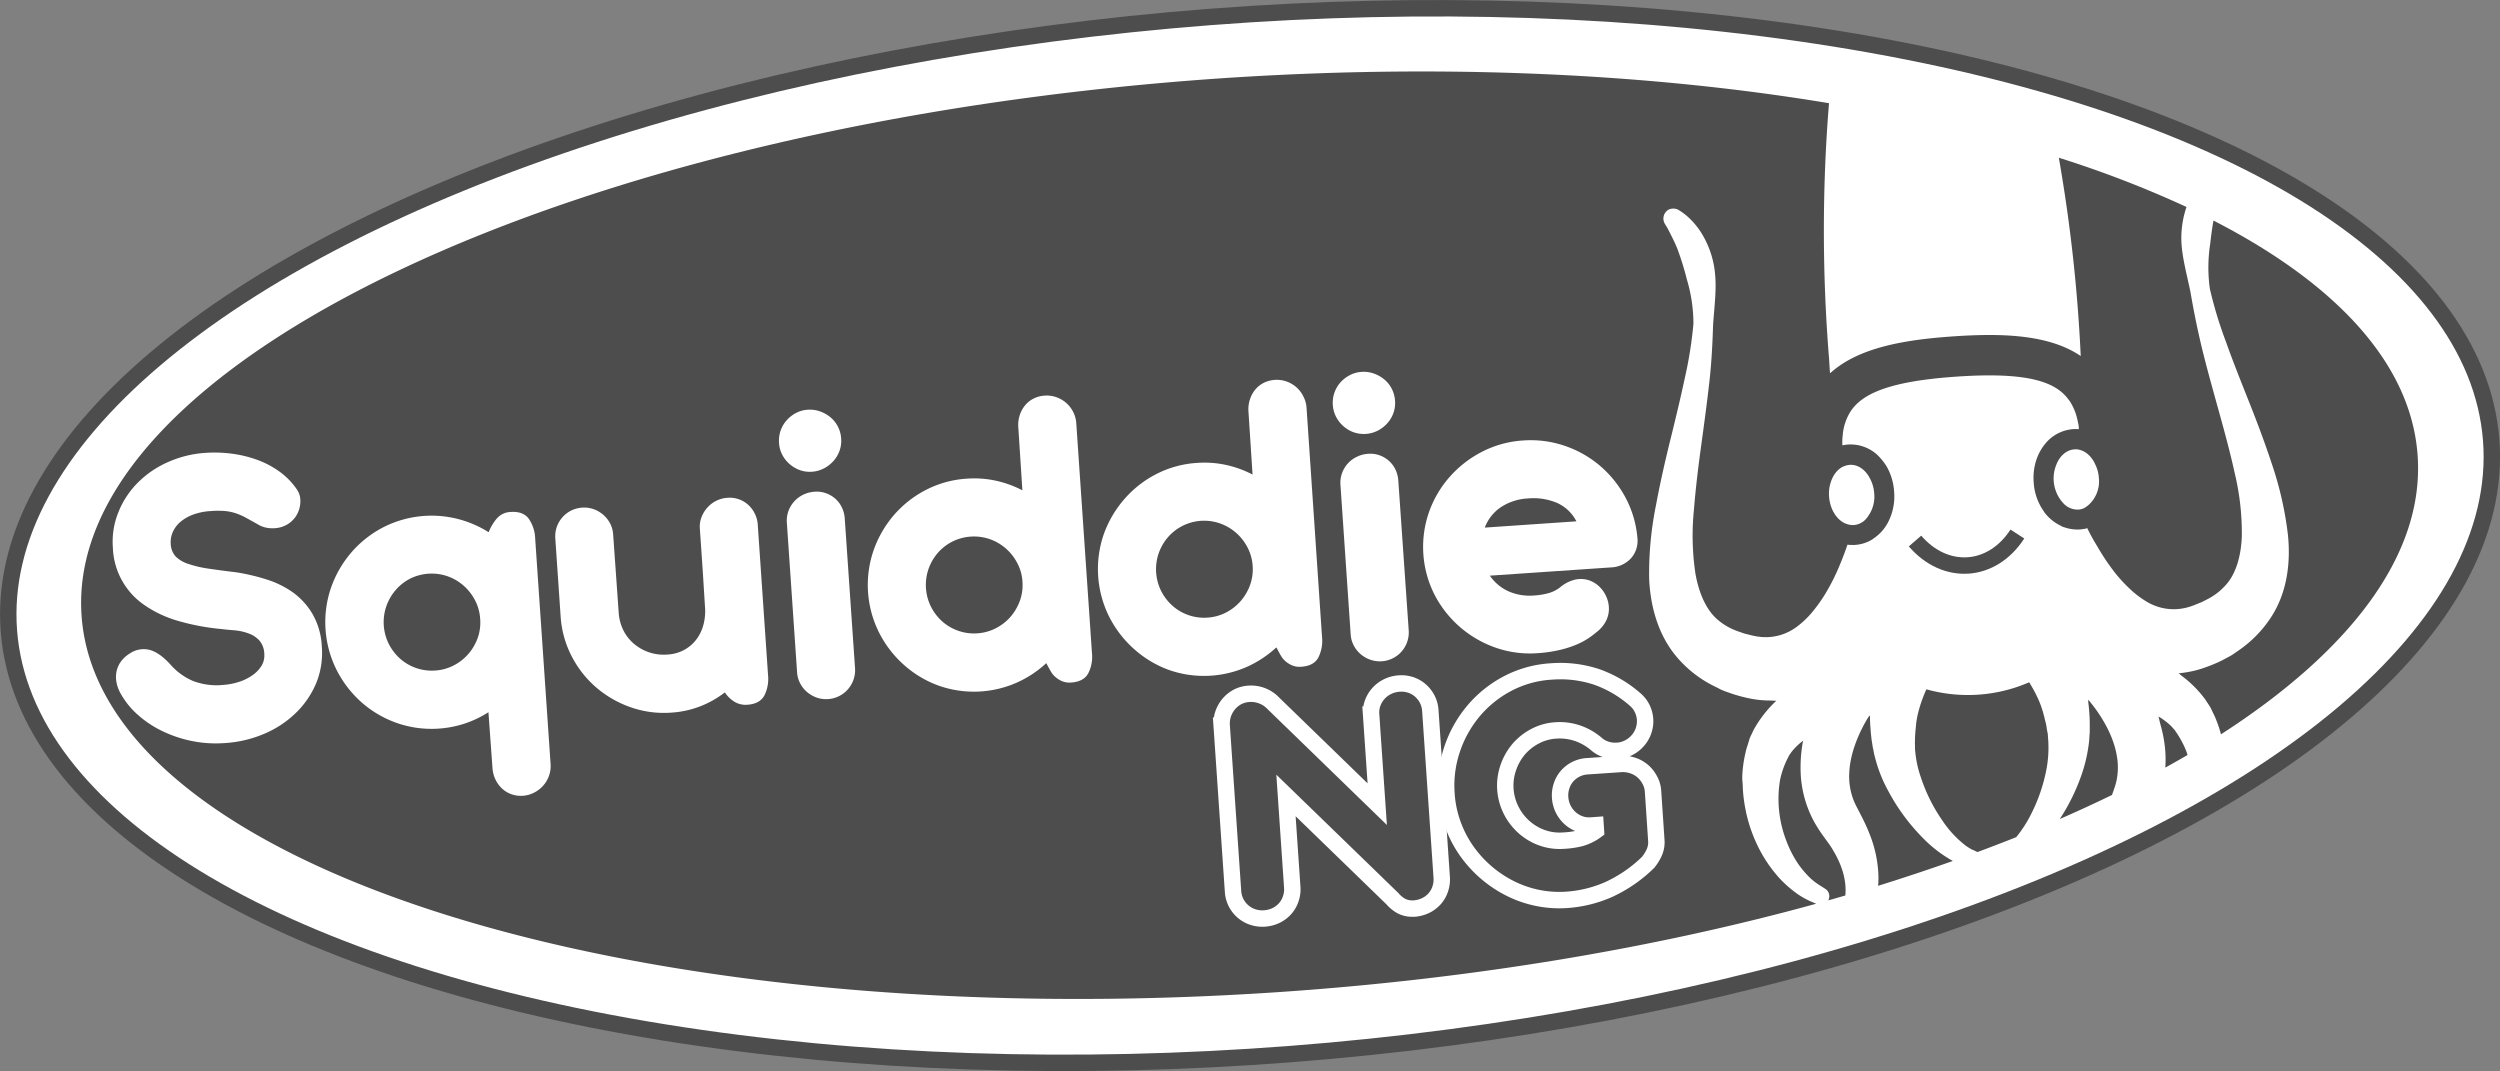 <svg id="bc6fd2d8-f583-4bda-87db-cff961ab8cd3" data-name="Capa 1" xmlns="http://www.w3.org/2000/svg" viewBox="0 0 761.56 326.31"><rect x="0" y="0" width="761.56" height="326.31" fill="#808080" stroke="none"/><defs><style>.ec51c5d7-b06e-4a3a-b783-fce7d10372ef,.fe61e336-ae72-4505-9f0f-af47d21ebf74{fill:#fff;}.ec51c5d7-b06e-4a3a-b783-fce7d10372ef,.f0befba5-b2d5-46d0-9aad-8f30404c209f{stroke:#4d4d4d;}.ec51c5d7-b06e-4a3a-b783-fce7d10372ef,.eed54f8c-f76e-472b-9402-87d589d6dd21,.f0befba5-b2d5-46d0-9aad-8f30404c209f{stroke-miterlimit:10;stroke-width:5px;}.bcb3a686-454c-4bbd-a599-79336d8f7d80{fill:#4d4d4d;}.eed54f8c-f76e-472b-9402-87d589d6dd21,.f0befba5-b2d5-46d0-9aad-8f30404c209f{fill:none;}.eed54f8c-f76e-472b-9402-87d589d6dd21{stroke:#fff;}</style></defs><ellipse class="ec51c5d7-b06e-4a3a-b783-fce7d10372ef" cx="400.31" cy="300.35" rx="379.2" ry="158.44" transform="translate(-41.38 -105.61) rotate(-4.4)"/><path class="bcb3a686-454c-4bbd-a599-79336d8f7d80" d="M664.38,367.52c-.86-5.28-3.55-10.25-6.37-14.19-.78-1.09-1.57-2.08-2.35-3,0,.26,0,.5,0,.73.08.65.17,1.3.21,1.9a51.8,51.8,0,0,1,.25,5.39l0,1.29a9.25,9.25,0,0,1-.09,1.48,23.65,23.65,0,0,1-.19,2.53A46.15,46.15,0,0,1,653.34,374,61.35,61.35,0,0,1,647,386.68q8.2-3.58,15.9-7.33c.54-1.51,1-2.82,1.25-3.81A19.75,19.75,0,0,0,664.38,367.52Z" transform="translate(-19.53 -137.19)"/><path class="bcb3a686-454c-4bbd-a599-79336d8f7d80" d="M571.48,411.94a25.38,25.38,0,0,1-4.22-2.3,36,36,0,0,1-5.58-4.83,42.56,42.56,0,0,1-5.55-7.7,45.7,45.7,0,0,1-4.75-12.68s0-.06,0-.08a44.65,44.65,0,0,1-.9-6.3l-.06-1.13c0-1-.18-2-.16-3.07a37.5,37.5,0,0,1,1-7.38c.3-1.47.61-2.08.91-3.18l.24-.73,0-.19.26-.59.21-.46.87-1.83a35.91,35.91,0,0,1,6.89-8.83c-.57,0-1.1-.05-1.66-.08a31.32,31.32,0,0,1-5.59-.46,47.23,47.23,0,0,1-6.25-1.6c-1.14-.41-1.82-.61-3.21-1.19l-2.49-1.25a35.57,35.57,0,0,1-10.82-8.4c-6.27-7.19-8.37-16.38-8.72-24.22A105,105,0,0,1,524,291c1.3-7,2.86-13.77,4.45-20.2s3.07-12.62,4.32-18.47a125.41,125.41,0,0,0,2.62-16.52,47.25,47.25,0,0,0-2-13.5,88.79,88.79,0,0,0-2.91-9.38c-1-2.44-2-4.28-2.66-5.59s-1.18-2-1.18-2v-.06a3.12,3.12,0,0,1,1.12-4.19,3.29,3.29,0,0,1,3,0,19.5,19.5,0,0,1,2.39,1.68,23.13,23.13,0,0,1,5.22,6.33A28.41,28.41,0,0,1,542,220.91c.44,4.7-.25,9.84-.62,15.21-.17,5.48-.45,11.33-1.14,17.45s-1.54,12.45-2.44,19-1.73,13.26-2.26,19.93a78.26,78.26,0,0,0,.48,19.55c1.09,6.07,3.4,11.13,6.85,14a19.14,19.14,0,0,0,5.94,3.4l2.21.77c.18,0,1.12.29,1.56.38a20.53,20.53,0,0,0,3.48.63,15.76,15.76,0,0,0,11.13-3.35,27,27,0,0,0,4.55-4.42,47.38,47.38,0,0,0,3.81-5.36,63.74,63.74,0,0,0,4.59-9.22c.84-2,1.57-4,2.18-5.79a4.75,4.75,0,0,0,1.3.09,5.2,5.2,0,0,0,1,0,11.36,11.36,0,0,0,5.11-1.58,1,1,0,0,0,.29-.2s.06,0,.06-.06a13.26,13.26,0,0,0,4.57-5,17.16,17.16,0,0,0,1.88-9.35,17.83,17.83,0,0,0-2.24-7.64,18.05,18.05,0,0,0-3.15-3.84,12.16,12.16,0,0,0-8.61-2.91,15.72,15.72,0,0,0-1.77.25v-.11h0c0-.06,0-.15,0-.21a9.26,9.26,0,0,1,0-1.41c0-.43.06-.86.1-1.24a15.87,15.87,0,0,1,1.67-6.07c3.18-6.42,11.81-10.44,33-11.89s30.31,1.36,34.33,7.29h.06a17.13,17.13,0,0,1,2.43,5.8l.26,1.2a7.43,7.43,0,0,1,.18,1.71,17.6,17.6,0,0,0-1.78,0,12.08,12.08,0,0,0-8.13,4.06,15.54,15.54,0,0,0-2.6,4.16,17.14,17.14,0,0,0-1.24,7.95,16.94,16.94,0,0,0,3.13,8.93v.07a13.79,13.79,0,0,0,5.33,4.36v.06h.06a.87.87,0,0,1,.2.12c.2.08.38.11.58.18a12.39,12.39,0,0,0,4.75.67,6.42,6.42,0,0,0,1-.13,4.33,4.33,0,0,0,1.26-.28,61.13,61.13,0,0,0,3,5.45,69.13,69.13,0,0,0,5.74,8.51,47.53,47.53,0,0,0,4.57,4.85,28.83,28.83,0,0,0,5,3.71,15.92,15.92,0,0,0,11.54,1.79,18.28,18.28,0,0,0,3.31-1.09c.48-.16,1.37-.59,1.55-.6l2.08-1.06a18.83,18.83,0,0,0,5.36-4.17c3.09-3.35,4.69-8.68,4.94-14.84a78.13,78.13,0,0,0-2.19-19.43c-1.43-6.54-3.22-13-5-19.43s-3.5-12.53-4.95-18.51-2.58-11.74-3.51-17.14c-1.09-5.27-2.48-10.27-2.74-15a29.31,29.31,0,0,1,1.54-10.87,327,327,0,0,0-38.89-15,478.25,478.25,0,0,1,6.67,60.41c-9.65-6.59-24-7-38.72-6s-28.94,3.33-37.61,11.23a.49.49,0,0,0,0-.12s0,0-.05,0c-.12-1.42-.18-2.86-.28-4.28a483,483,0,0,1-.4-72.91c.12-1.66.25-3.3.38-4.94-54.71-9.11-118.42-12.15-186-7.53C194.17,174.7,39.12,247.85,44.37,324.65S213.2,452.8,409.72,439.36c59.2-4.05,114.63-13.52,163.06-26.87Zm86.41-133.07a10.54,10.54,0,0,1,1,3.92,9.64,9.64,0,0,1-3.32,8.39l-.21.14a5.89,5.89,0,0,1-1,.68,5.1,5.1,0,0,1-1.63.42h-.06a5.88,5.88,0,0,1-4.35-1.67,11.09,11.09,0,0,1-2.41-11.93c1-2.65,3.06-4.57,5.51-4.74a9.21,9.21,0,0,1,1.17,0v.06C654.83,274.47,656.8,276.3,657.89,278.87Zm-80.74,5.46c.8-2.7,2.51-4.72,4.68-5.3V279a9.23,9.23,0,0,1,1.15-.2c2.51-.17,4.77,1.46,6.11,4a11.11,11.11,0,0,1,1.37,4.69,10.24,10.24,0,0,1-2.14,7.33,5.5,5.5,0,0,1-4.08,2.31h-.06a5.05,5.05,0,0,1-1.67-.19c-3.06-.77-5.51-4.23-5.8-8.51A10.89,10.89,0,0,1,577.15,284.33Z" transform="translate(-19.53 -137.19)"/><path class="bcb3a686-454c-4bbd-a599-79336d8f7d80" d="M578,396.32c-1.5-2.7-3.85-5-6.21-9.5a34.08,34.08,0,0,1-3.68-13.14,43.28,43.28,0,0,1,.68-10.83c-.26.17-.45.34-.68.51a19.85,19.85,0,0,0-2.88,2.93l-.6.89-.15.22,0,.06,0,0c.07-.15-.17.38.14-.34l-.09.18-.33.69a24.33,24.33,0,0,0-1.17,2.57,26.83,26.83,0,0,0-1.28,4.37,35.44,35.44,0,0,0,2,18.54,33.43,33.43,0,0,0,3.53,6.85,29,29,0,0,0,3.82,4.47,20.31,20.31,0,0,0,3,2.24l1.13.71.25.16a2.68,2.68,0,0,1,1.07,3.4l-.1.17,5.21-1.49C582.1,405.51,580.7,400.83,578,396.32Z" transform="translate(-19.53 -137.19)"/><path class="bcb3a686-454c-4bbd-a599-79336d8f7d80" d="M643,371.14a35.56,35.56,0,0,0,.51-7.72c0-.43-.1-1.46-.15-2.2a3.36,3.36,0,0,0-.12-.91l-.19-1a16,16,0,0,0-.63-3,6.26,6.26,0,0,0-.27-1.15,28.7,28.7,0,0,0-1.61-4.74,40.6,40.6,0,0,0-2.88-5.39,46.82,46.82,0,0,1-31.3,2.14A40.9,40.9,0,0,0,604.2,353a29.36,29.36,0,0,0-1,4.92c0,.37-.07.74-.1,1.17-.12,1-.17,2-.22,3v1a3.89,3.89,0,0,0,0,.92c0,.73,0,1.78.09,2.2a32.45,32.45,0,0,0,1.63,7.57,51.11,51.11,0,0,0,6.62,13.36,32.07,32.07,0,0,0,7,7.57,14.88,14.88,0,0,0,2.24,1.38,3.89,3.89,0,0,1,.82.37l.51.21a.57.57,0,0,1,.13.08q6-2.24,11.8-4.54a37.76,37.76,0,0,0,4.48-6.92A51.22,51.22,0,0,0,643,371.14Z" transform="translate(-19.53 -137.19)"/><path class="bcb3a686-454c-4bbd-a599-79336d8f7d80" d="M756,276c-1.91-27.84-24.63-52.34-62.19-71.62-.38,2.05-.7,4.41-1,7.1a47,47,0,0,0-.11,13.64,125,125,0,0,0,4.84,16c2,5.64,4.35,11.56,6.8,17.72s4.92,12.61,7.16,19.4a105.5,105.5,0,0,1,5,22c.78,7.8,0,17.2-5.28,25.17a36.46,36.46,0,0,1-9.58,9.8l-2.29,1.57c-1.36.77-2,1.06-3,1.62a48.7,48.7,0,0,1-6,2.43,32.83,32.83,0,0,1-7.13,1.46c.28.22.5.44.76.66a34.48,34.48,0,0,1,7.26,7.22l1.12,1.7.27.42.34.55.08.18.33.7c.45,1,.84,1.6,1.34,3a33,33,0,0,1,1.37,4.16C735.76,335.31,758.09,305.92,756,276Z" transform="translate(-19.53 -137.19)"/><path class="bcb3a686-454c-4bbd-a599-79336d8f7d80" d="M683.74,362.32a25,25,0,0,0-1.5-2.38l-.43-.64-.11-.16.19.31,0,0,0,0-.19-.2-.71-.8a20.55,20.55,0,0,0-3.93-3c.2.75.33,1.44.51,2.17a40.66,40.66,0,0,1,1.57,8.51,38.08,38.08,0,0,1,0,4.89q3.45-1.91,6.77-3.84c-.07-.22-.13-.44-.2-.66A26.07,26.07,0,0,0,683.74,362.32Z" transform="translate(-19.53 -137.19)"/><path class="bcb3a686-454c-4bbd-a599-79336d8f7d80" d="M614.41,399.46a39.59,39.59,0,0,1-9.31-7.19A60.91,60.91,0,0,1,594.67,378a42.92,42.92,0,0,1-3.93-9.93,24.32,24.32,0,0,1-.54-2.48,10.33,10.33,0,0,1-.28-1.45l-.21-1.28c-.25-1.76-.37-3.53-.49-5.37-.05-.76-.05-1.55-.05-2.36l-.37.37c-.08.1-.16.23-.24.34-.45.75-.9,1.49-1.34,2.33-2.26,4.29-4.25,9.58-4.38,14.93a19.83,19.83,0,0,0,1.36,7.9c.86,2.21,3.18,5.91,4.79,10.1a37.29,37.29,0,0,1,2.76,13,23.92,23.92,0,0,1-.11,2.93Q603.34,403.38,614.41,399.46Z" transform="translate(-19.53 -137.19)"/><path class="fe61e336-ae72-4505-9f0f-af47d21ebf74" d="M87,328.81a69.71,69.71,0,0,1-13.28-2.5,34.77,34.77,0,0,1-10.18-4.79,22.06,22.06,0,0,1-9.62-17.39,24,24,0,0,1,1.68-10.93,27,27,0,0,1,5.93-9,30,30,0,0,1,9.2-6.26,33.32,33.32,0,0,1,11.44-2.8,40.59,40.59,0,0,1,8.1.27,36.13,36.13,0,0,1,7.7,1.89,27.75,27.75,0,0,1,6.73,3.57,21.92,21.92,0,0,1,5.17,5.27,6.12,6.12,0,0,1,1.06,2.46,7.62,7.62,0,0,1,0,2.52,8.13,8.13,0,0,1-.72,2.37,7.51,7.51,0,0,1-1.3,1.93,7.62,7.62,0,0,1-2.07,1.64,8.24,8.24,0,0,1-2.74.94,10.18,10.18,0,0,1-3.07,0A8.07,8.07,0,0,1,98,296.88L94.62,295a19.13,19.13,0,0,0-3-1.36,14.44,14.44,0,0,0-3.39-.76,26.73,26.73,0,0,0-4.61,0,18.55,18.55,0,0,0-5.29,1.08,12.82,12.82,0,0,0-3.84,2.21,8.67,8.67,0,0,0-2.31,3.06,7.5,7.5,0,0,0-.64,3.62,6.05,6.05,0,0,0,1.53,3.89A9.58,9.58,0,0,0,77,309a33.61,33.61,0,0,0,6.13,1.42q3.61.54,8.3,1.1a61.28,61.28,0,0,1,9.15,2.14,28.74,28.74,0,0,1,8.19,4,21.56,21.56,0,0,1,6,6.64,21.82,21.82,0,0,1,2.79,9.81A24.35,24.35,0,0,1,116,344.92a27.13,27.13,0,0,1-6,9.1,31,31,0,0,1-9.58,6.53,36.24,36.24,0,0,1-12.45,3,36.83,36.83,0,0,1-10.18-.67,38.1,38.1,0,0,1-9-3.07,32.19,32.19,0,0,1-7.33-4.92,24.5,24.5,0,0,1-5.07-6.24,11.2,11.2,0,0,1-1.43-3.93,8.35,8.35,0,0,1,.18-3.45,7.83,7.83,0,0,1,1.44-2.83,9.21,9.21,0,0,1,2.38-2.11,7.53,7.53,0,0,1,6.16-1.17c2,.55,4.07,2,6.28,4.41a19,19,0,0,0,6.93,5.06,20.09,20.09,0,0,0,9.12,1.21,20.48,20.48,0,0,0,4.78-.9,15.37,15.37,0,0,0,4.13-2,9.87,9.87,0,0,0,2.81-2.89,6.08,6.08,0,0,0,.87-3.67,6.53,6.53,0,0,0-1.43-4,8,8,0,0,0-3.12-2.14,16.44,16.44,0,0,0-4.09-1C89.88,329.1,88.42,329,87,328.81Z" transform="translate(-19.53 -137.19)"/><path class="fe61e336-ae72-4505-9f0f-af47d21ebf74" d="M187.25,369.92a8.68,8.68,0,0,1-.47,3.55,9.15,9.15,0,0,1-1.74,3,9.32,9.32,0,0,1-2.72,2.13,8.79,8.79,0,0,1-3.48,1,8.67,8.67,0,0,1-3.55-.48,8.07,8.07,0,0,1-2.85-1.75,9.13,9.13,0,0,1-2-2.76,9.66,9.66,0,0,1-.89-3.46l-1.23-17a31.85,31.85,0,0,1-7.13,3.42,32.3,32.3,0,0,1-20.72-.12,32.62,32.62,0,0,1-10.73-6.25,33.2,33.2,0,0,1-7.63-9.85,32.45,32.45,0,0,1-1.73-25.17,33.27,33.27,0,0,1,6.23-10.76,32.55,32.55,0,0,1,9.78-7.66,32.36,32.36,0,0,1,22.76-2.44,32.9,32.9,0,0,1,9.24,4A14.23,14.23,0,0,1,171,295a5.78,5.78,0,0,1,4.1-1.85q3.73-.26,5.46,2a11.21,11.21,0,0,1,2,6.11ZM165.8,325.68a14,14,0,0,0-1.58-5.66,15.39,15.39,0,0,0-3.51-4.47,15.06,15.06,0,0,0-4.9-2.84,14.79,14.79,0,0,0-11.41.78A14.67,14.67,0,0,0,140,317a15.33,15.33,0,0,0-2.8,4.9,14.93,14.93,0,0,0,.78,11.48,15.38,15.38,0,0,0,3.45,4.47,14.54,14.54,0,0,0,10.68,3.6,14.17,14.17,0,0,0,5.6-1.54,15,15,0,0,0,4.47-3.48,15.51,15.51,0,0,0,2.87-4.9A14.06,14.06,0,0,0,165.8,325.68Z" transform="translate(-19.53 -137.19)"/><path class="fe61e336-ae72-4505-9f0f-af47d21ebf74" d="M208,323.82a14,14,0,0,0,1.42,5.36,13,13,0,0,0,3.25,4.14,14,14,0,0,0,10.19,3.26,12.09,12.09,0,0,0,4.92-1.32,11.6,11.6,0,0,0,3.62-2.95,12.5,12.5,0,0,0,2.24-4.21,16.2,16.2,0,0,0,.7-5.2l-.73-11.69-.89-13a8,8,0,0,1,.51-3.48,9.42,9.42,0,0,1,1.78-2.92,9.13,9.13,0,0,1,2.72-2.07,9,9,0,0,1,3.42-.91,8.35,8.35,0,0,1,3.44.44,8.62,8.62,0,0,1,2.85,1.69,8.92,8.92,0,0,1,2,2.66,8.66,8.66,0,0,1,.92,3.38l3.13,45.77a11.28,11.28,0,0,1-1.14,6.32q-1.4,2.52-5.13,2.78a6.58,6.58,0,0,1-3.88-.86,9.59,9.59,0,0,1-3-2.9,30.15,30.15,0,0,1-7.45,4.22,29.45,29.45,0,0,1-8.84,1.94,30.62,30.62,0,0,1-12.43-1.64,32.61,32.61,0,0,1-10.52-6.07,31.69,31.69,0,0,1-7.47-9.55,30.67,30.67,0,0,1-3.32-12.09l-1.62-23.7a8.74,8.74,0,0,1,.44-3.48,8.6,8.6,0,0,1,1.68-2.91,8.73,8.73,0,0,1,6-3,8.61,8.61,0,0,1,3.48.44,9.14,9.14,0,0,1,2.94,1.68,8.89,8.89,0,0,1,2.13,2.65,8.36,8.36,0,0,1,.95,3.38Z" transform="translate(-19.53 -137.19)"/><path class="fe61e336-ae72-4505-9f0f-af47d21ebf74" d="M256.84,272.1a9.39,9.39,0,0,1,.49-3.75,9.25,9.25,0,0,1,1.84-3.13A10,10,0,0,1,262,263a9,9,0,0,1,3.62-1,9.2,9.2,0,0,1,3.68.5,10.51,10.51,0,0,1,3.19,1.79,9.09,9.09,0,0,1,2.28,2.85,9.23,9.23,0,0,1,1,3.65,9,9,0,0,1-.5,3.72,9.46,9.46,0,0,1-1.86,3.13,10.23,10.23,0,0,1-2.92,2.25,9.29,9.29,0,0,1-3.58,1,9,9,0,0,1-3.72-.49,9.76,9.76,0,0,1-3.13-1.84,9.6,9.6,0,0,1-2.24-2.85A8.91,8.91,0,0,1,256.84,272.1ZM280,340.8a8.83,8.83,0,0,1-11.64,8.91,9.3,9.3,0,0,1-2.94-1.67,8.93,8.93,0,0,1-2.13-2.66,8.4,8.4,0,0,1-.95-3.38l-3.12-45.64a8.38,8.38,0,0,1,.48-3.47,8.9,8.9,0,0,1,4.51-5,9.19,9.19,0,0,1,3.45-.91,8.35,8.35,0,0,1,3.44.44,8.86,8.86,0,0,1,2.88,1.68,8.42,8.42,0,0,1,2,2.66,9.08,9.08,0,0,1,.88,3.39Z" transform="translate(-19.53 -137.19)"/><path class="fe61e336-ae72-4505-9f0f-af47d21ebf74" d="M352.16,336a11.2,11.2,0,0,1-1.13,6.32q-1.41,2.52-5.14,2.78a6.1,6.1,0,0,1-2.79-.39,7.7,7.7,0,0,1-2-1.23,6.45,6.45,0,0,1-1.3-1.48c-.3-.5-.54-.91-.69-1.22l-.86-1.58a32.93,32.93,0,0,1-9,5.94,32.34,32.34,0,0,1-23.54,1A32.47,32.47,0,0,1,295,339.83a33,33,0,0,1-7.63-9.84,32.39,32.39,0,0,1-1.72-25.17,33.25,33.25,0,0,1,6.22-10.76,32.55,32.55,0,0,1,9.78-7.66A31.38,31.38,0,0,1,314.08,283a31.06,31.06,0,0,1,8.81.62,32.53,32.53,0,0,1,8.08,2.93l-1.24-19.22a9.62,9.62,0,0,1,.4-3.55,9.23,9.23,0,0,1,1.57-3,8,8,0,0,1,2.58-2.12,8.44,8.44,0,0,1,3.45-.95,8.69,8.69,0,0,1,3.58.47,9.21,9.21,0,0,1,3,1.74,9.07,9.07,0,0,1,2.13,2.75,8.8,8.8,0,0,1,.95,3.45ZM331,314.38a13.79,13.79,0,0,0-1.58-5.66,15.26,15.26,0,0,0-3.51-4.47,15.06,15.06,0,0,0-4.9-2.84,14.79,14.79,0,0,0-11.41.78,14.67,14.67,0,0,0-4.44,3.48,15.33,15.33,0,0,0-2.8,4.9,14.88,14.88,0,0,0,.79,11.48,15.18,15.18,0,0,0,3.44,4.47,14.67,14.67,0,0,0,16.28,2.06,15,15,0,0,0,4.47-3.48,15.51,15.51,0,0,0,2.87-4.9A14.06,14.06,0,0,0,331,314.38Z" transform="translate(-19.53 -137.19)"/><path class="fe61e336-ae72-4505-9f0f-af47d21ebf74" d="M422.25,331.2a11.3,11.3,0,0,1-1.14,6.32q-1.39,2.52-5.13,2.77a5.81,5.81,0,0,1-2.79-.39,7.51,7.51,0,0,1-2-1.22,6.67,6.67,0,0,1-1.3-1.48c-.31-.51-.54-.91-.7-1.22l-.85-1.58a33.24,33.24,0,0,1-9,5.94,32.34,32.34,0,0,1-23.54,1A32.65,32.65,0,0,1,365.1,335a33.27,33.27,0,0,1-7.64-9.85A32.49,32.49,0,0,1,355.74,300,33.27,33.27,0,0,1,362,289.27a32.54,32.54,0,0,1,9.77-7.67,31.42,31.42,0,0,1,12.43-3.4,31.06,31.06,0,0,1,8.81.62,32.67,32.67,0,0,1,8.08,2.93l-1.25-19.23a9.57,9.57,0,0,1,.41-3.54,9.09,9.09,0,0,1,1.57-3,8.25,8.25,0,0,1,2.58-2.12,9.06,9.06,0,0,1,7-.48,9.32,9.32,0,0,1,3,1.74,9.11,9.11,0,0,1,2.13,2.76,8.75,8.75,0,0,1,1,3.45Zm-21.13-21.62a14.15,14.15,0,0,0-1.58-5.66,15.39,15.39,0,0,0-3.51-4.46,14.89,14.89,0,0,0-4.9-2.84,14.61,14.61,0,0,0-15.85,4.26,15,15,0,0,0-2.8,4.9,14.91,14.91,0,0,0,.78,11.47,15.12,15.12,0,0,0,3.45,4.48,14.51,14.51,0,0,0,10.68,3.6,14.3,14.3,0,0,0,5.59-1.54,15,15,0,0,0,4.47-3.48,15.58,15.58,0,0,0,2.88-4.91A14.18,14.18,0,0,0,401.12,309.58Z" transform="translate(-19.53 -137.19)"/><path class="fe61e336-ae72-4505-9f0f-af47d21ebf74" d="M425.54,260.56a9.34,9.34,0,0,1,2.32-6.88,10.19,10.19,0,0,1,2.86-2.21,9.07,9.07,0,0,1,3.61-1,9.23,9.23,0,0,1,3.69.5,10.33,10.33,0,0,1,3.19,1.8,8.94,8.94,0,0,1,2.28,2.84,9.4,9.4,0,0,1,1,3.65A9,9,0,0,1,444,263a9.32,9.32,0,0,1-1.87,3.13,10.05,10.05,0,0,1-2.91,2.25,9.39,9.39,0,0,1-7.3.5,9.58,9.58,0,0,1-3.13-1.84,9.68,9.68,0,0,1-2.24-2.84A9,9,0,0,1,425.54,260.56Zm23.12,68.7A8.81,8.81,0,0,1,437,338.17a9.35,9.35,0,0,1-2.95-1.67,9.15,9.15,0,0,1-2.12-2.65,8.29,8.29,0,0,1-.95-3.39l-3.12-45.63a8.41,8.41,0,0,1,.48-3.48,8.78,8.78,0,0,1,4.5-5,9.11,9.11,0,0,1,3.45-.92,8.4,8.4,0,0,1,3.45.44,9.08,9.08,0,0,1,2.87,1.68,8.45,8.45,0,0,1,2,2.66,9.33,9.33,0,0,1,.88,3.39Z" transform="translate(-19.53 -137.19)"/><path class="fe61e336-ae72-4505-9f0f-af47d21ebf74" d="M473.38,312.55a13.65,13.65,0,0,0,5.82,4.83,16,16,0,0,0,7.55,1.22,21.26,21.26,0,0,0,4.63-.76,10.06,10.06,0,0,0,3.33-1.69,11.25,11.25,0,0,1,4.51-2.36,8.06,8.06,0,0,1,4.2.12,8.69,8.69,0,0,1,2.59,1.36,9.17,9.17,0,0,1,2,2.15,9.84,9.84,0,0,1,1.28,2.74,8.76,8.76,0,0,1,.34,3,8.2,8.2,0,0,1-.81,3.06,9.62,9.62,0,0,1-2.13,2.84,32.24,32.24,0,0,1-2.88,2.28,22,22,0,0,1-3.88,2.14,31.42,31.42,0,0,1-5.17,1.68,41.16,41.16,0,0,1-6.82,1,31.57,31.57,0,0,1-12.81-1.68,33.24,33.24,0,0,1-18.57-16.06,32.2,32.2,0,0,1-1.72-25.23,32.53,32.53,0,0,1,6.33-10.77,33.49,33.49,0,0,1,9.88-7.64,31.62,31.62,0,0,1,12.46-3.41A32.08,32.08,0,0,1,496.19,273,32.76,32.76,0,0,1,507,279.14a33.41,33.41,0,0,1,7.73,9.68,31.88,31.88,0,0,1,3.6,12.27,8,8,0,0,1-2,6.21,8.73,8.73,0,0,1-6.12,2.74ZM499.74,296a12.22,12.22,0,0,0-5.94-5.63,18.41,18.41,0,0,0-8.73-1.35,16.66,16.66,0,0,0-8.31,2.65,13,13,0,0,0-4.93,6.24Z" transform="translate(-19.53 -137.19)"/><path class="eed54f8c-f76e-472b-9402-87d589d6dd21" d="M411.27,379.51l1.91,27.93a8.81,8.81,0,0,1-.46,3.56,8.5,8.5,0,0,1-1.73,3,8.94,8.94,0,0,1-2.76,2.07,9.53,9.53,0,0,1-3.49.91,9.33,9.33,0,0,1-3.55-.43,8.82,8.82,0,0,1-3-1.68,8.91,8.91,0,0,1-2.12-2.7,8.76,8.76,0,0,1-.93-3.46l-3.46-50.47a9.32,9.32,0,0,1,.41-3.44,9.58,9.58,0,0,1,1.62-3,9.15,9.15,0,0,1,2.7-2.26,8.61,8.61,0,0,1,3.64-1,9.34,9.34,0,0,1,7.35,2.88l31.67,30.74-1.87-27.29a8.46,8.46,0,0,1,.49-3.53,8.82,8.82,0,0,1,1.79-2.95,9,9,0,0,1,2.79-2.07,9.43,9.43,0,0,1,3.48-.91,9,9,0,0,1,3.53.43,8.46,8.46,0,0,1,2.93,1.68,9.05,9.05,0,0,1,2.1,2.68,8.86,8.86,0,0,1,.93,3.43l3.47,50.79a9,9,0,0,1-.43,3.5,8.5,8.5,0,0,1-1.68,3,8.79,8.79,0,0,1-2.76,2.1,9.6,9.6,0,0,1-3.67.95l-.59,0a7,7,0,0,1-3.2-.8,9.88,9.88,0,0,1-2.71-2.24Z" transform="translate(-19.53 -137.19)"/><path class="eed54f8c-f76e-472b-9402-87d589d6dd21" d="M517.66,350.29a8.54,8.54,0,0,1,2.13,2.76,8.93,8.93,0,0,1,.87,3.25,9.06,9.06,0,0,1-.44,3.39,8.94,8.94,0,0,1-1.76,3.08,9.17,9.17,0,0,1-2.78,2.18,8.85,8.85,0,0,1-3.32.95,9.13,9.13,0,0,1-3.44-.36,8.14,8.14,0,0,1-3.07-1.69,17.77,17.77,0,0,0-5.93-3.36,17,17,0,0,0-6.51-.79,15.6,15.6,0,0,0-6.22,1.74,16.79,16.79,0,0,0-5,3.94A17.37,17.37,0,0,0,479,371a16.71,16.71,0,0,0,.8,12.9,17.24,17.24,0,0,0,3.82,5.09,16.72,16.72,0,0,0,5.49,3.34,15.89,15.89,0,0,0,6.68.94,26.08,26.08,0,0,0,5.11-.73,14.52,14.52,0,0,0,4.79-2.32l-.11-1.66-1.34.1a8.48,8.48,0,0,1-3.53-.49,8.87,8.87,0,0,1-2.94-1.79,9.18,9.18,0,0,1-2.08-2.79,9.43,9.43,0,0,1-.91-3.48,9.15,9.15,0,0,1,.44-3.5,8.41,8.41,0,0,1,1.68-3,8.86,8.86,0,0,1,6.11-3l10.43-.71a9.57,9.57,0,0,1,3.53.51,9,9,0,0,1,3,1.7,9.42,9.42,0,0,1,2.11,2.68,8.15,8.15,0,0,1,1,3.38l1,14.93a7.73,7.73,0,0,1-.58,3.67,13.86,13.86,0,0,1-1.91,3.11,42.45,42.45,0,0,1-12.2,8.36,38,38,0,0,1-12.93,3.09,33.31,33.31,0,0,1-17.16-3.64,36,36,0,0,1-13.16-11.52,34.49,34.49,0,0,1-4.09-8,33.54,33.54,0,0,1-1.89-9.14,34.48,34.48,0,0,1,1.73-13.64,35.62,35.62,0,0,1,6.51-11.63,34.56,34.56,0,0,1,10.35-8.32,32.71,32.71,0,0,1,13.27-3.7,35.24,35.24,0,0,1,13.82,1.63A35.89,35.89,0,0,1,517.66,350.29Z" transform="translate(-19.53 -137.19)"/><path id="e1814522-1305-44fe-82e9-42ec26fcd930" data-name="path6316" class="f0befba5-b2d5-46d0-9aad-8f30404c209f" d="M602.89,302c9.28,10.76,23.45,9.79,31.18-2.13" transform="translate(-19.53 -137.19)"/></svg>